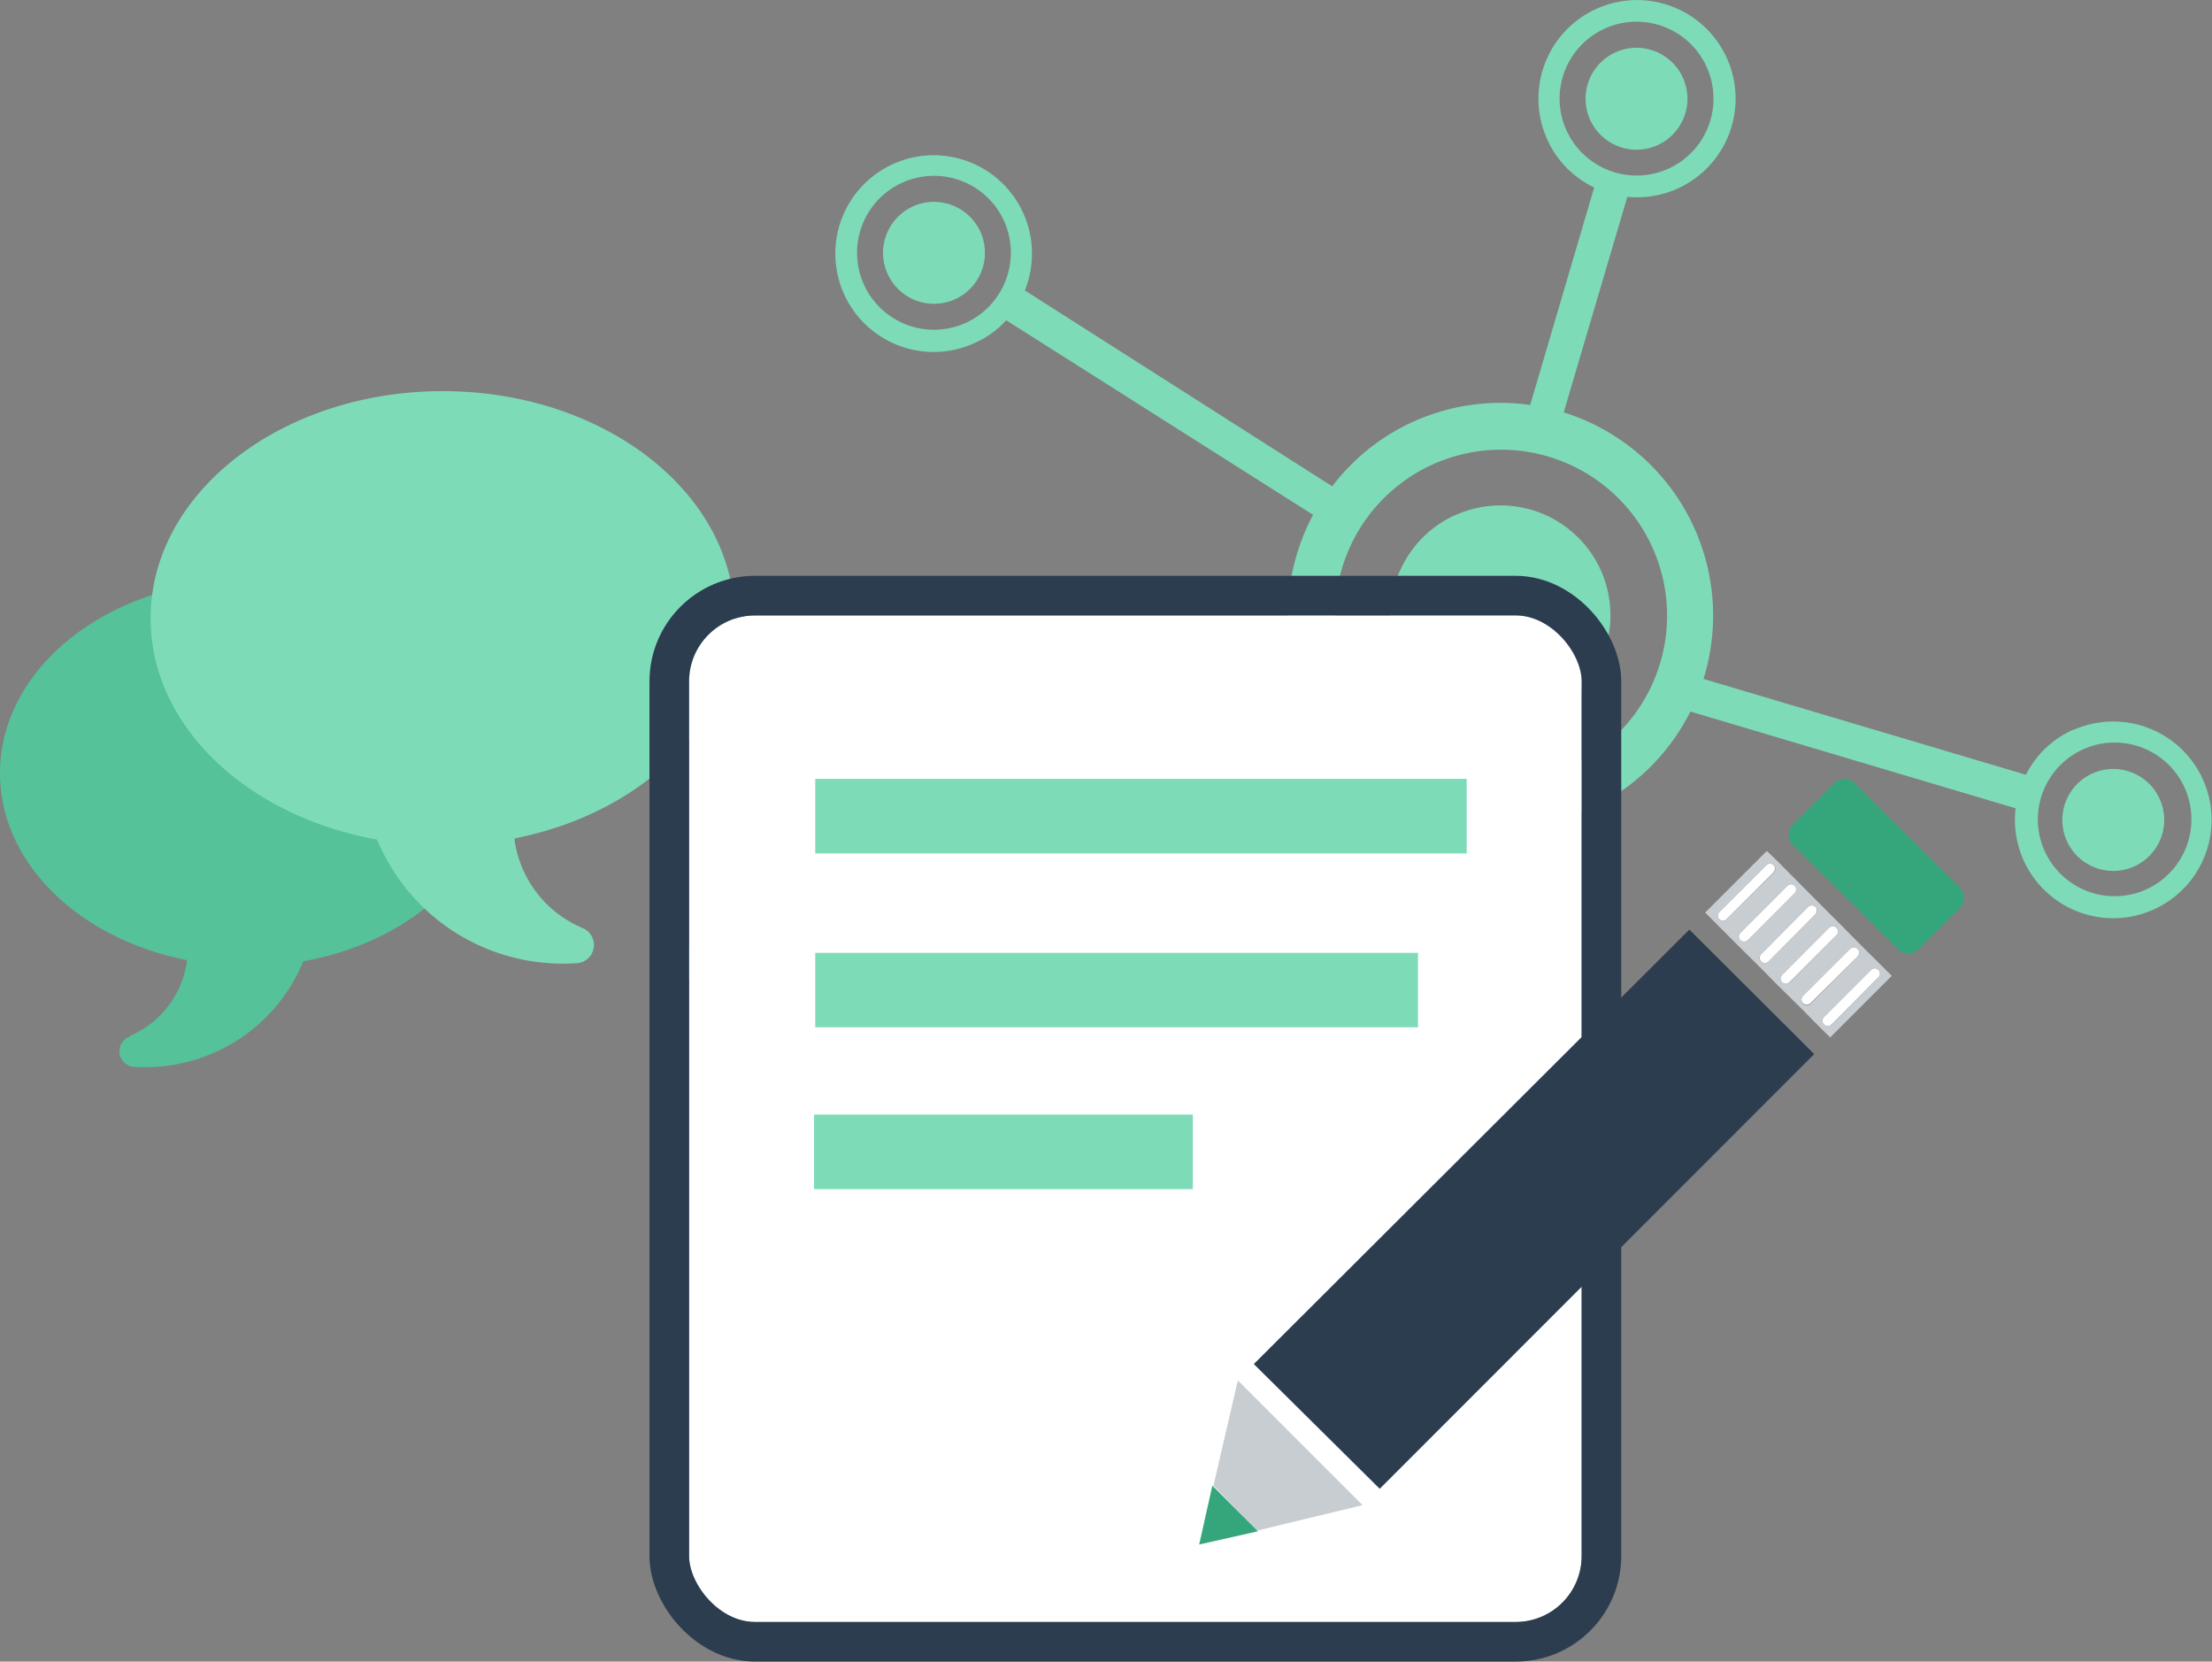 <svg id="own-media" xmlns="http://www.w3.org/2000/svg" viewBox="0 0 167.6 125.87"><rect x="0" y="0" width="167.6" height="125.87" fill="#808080" stroke="none"/><defs><style>.cls-1{fill:#7edbb8;}.cls-2{fill:#55c299;}.cls-3{fill:#fff;}.cls-4{fill:none;stroke:#2c3d50;stroke-width:3px;}.cls-5{fill:#35a67b;}.cls-6{fill:#2c3d50;}.cls-7{fill:#c8cdd2;}</style></defs><title>own-media</title><path class="cls-1" d="M110.3,39a8.33,8.33,0,1,0,11,4.22h0a8.33,8.33,0,0,0-11-4.21Z"/><path class="cls-1" d="M125.58,11a3.86,3.86,0,1,0-5.11-1.95A3.86,3.86,0,0,0,125.58,11Z"/><path class="cls-1" d="M157.1,55.27a7.39,7.39,0,0,0-3.6,3.42l-24.43-7.26a16.12,16.12,0,0,0-10.59-20.19h0l4.82-16.33A7.47,7.47,0,1,0,121,.65a7.47,7.47,0,0,0-3.79,9.86h0a7.35,7.35,0,0,0,3.58,3.69l-4.85,16.48a16,16,0,0,0-15,6.16L77.65,22A7.45,7.45,0,1,0,73.81,26a7.1,7.1,0,0,0,2.43-1.74L99.49,39a16.29,16.29,0,0,0-1.82,9.37L51.26,72.17c-.11-.35.14.32,0,0-1.69-3.78,1.22,5.52.64,2.17L98.16,51A17.74,17.74,0,0,0,99,53.18a16.06,16.06,0,0,0,6,7l-16.6,27a7.31,7.31,0,1,0,2.18,1.4l16.67-27-1.07-.66a16.09,16.09,0,0,0,21.75-6.73l.15-.29,24.64,7.33a7.45,7.45,0,1,0,4.37-5.93ZM118.68,9.86a5.83,5.83,0,1,1,7.71,2.93h0A5.85,5.85,0,0,1,118.68,9.86ZM73.15,24.47a5.83,5.83,0,1,1,2.94-7.7v0A5.85,5.85,0,0,1,73.15,24.47Zm14.7,74.92a5.83,5.83,0,1,1,3-7.72,5.82,5.82,0,0,1-3,7.72Zm31-41.25a12.58,12.58,0,1,1,6.37-16.63A12.57,12.57,0,0,1,118.81,58.14Zm43.69,9.27a5.82,5.82,0,1,1,3-7.71,5.83,5.83,0,0,1-3,7.71Z"/><path class="cls-1" d="M158.57,58.58a3.86,3.86,0,1,0,5.09,2v0A3.85,3.85,0,0,0,158.57,58.58Z"/><path class="cls-1" d="M83.9,90.51a3.87,3.87,0,1,0,5.11,2h0a3.86,3.86,0,0,0-5.1-2Z"/><path class="cls-1" d="M69.21,15.62a3.86,3.86,0,1,0,5.1,2,3.86,3.86,0,0,0-5.1-2Z"/><path class="cls-2" d="M18.79,43.94C8.41,43.94,0,50.49,0,58.57c0,6.82,6,12.55,14.15,14.16a.65.65,0,0,1,0,.19A7.24,7.24,0,0,1,9.77,78.5l.18,0h0a1.33,1.33,0,0,1,.28,0,1.33,1.33,0,0,0-.28,0h0l-.25.08a1.18,1.18,0,0,0-.53,1.58,1.2,1.2,0,0,0,1,.66h.07a12.94,12.94,0,0,0,12.74-8c8.35-1.49,14.59-7.29,14.59-14.25C37.59,50.49,29.17,43.94,18.79,43.94Zm-8,36.7a0,0,0,0,1,0,0h0Z"/><path class="cls-2" d="M10,78.44h0Z"/><path class="cls-1" d="M62.67,73.14h0Z"/><path class="cls-1" d="M11.41,46.84c0,8.18,7.34,15,17.16,16.76a15.23,15.23,0,0,0,15,9.37h.08A1.39,1.39,0,0,0,45,71.54a1.37,1.37,0,0,0-1.07-1.3h0a1.87,1.87,0,0,0-.34,0,1.87,1.87,0,0,1,.34,0h0l.21.06A8.53,8.53,0,0,1,39,63.73a1.66,1.66,0,0,1,0-.22c9.58-1.89,16.66-8.63,16.66-16.67,0-9.5-9.9-17.21-22.11-17.21S11.41,37.34,11.41,46.84ZM43,72.83h0Z"/><path class="cls-1" d="M43.93,70.24h0Z"/><rect class="cls-3" x="52.21" y="46.62" width="67.63" height="76.25" rx="5"/><rect class="cls-4" x="50.71" y="45.12" width="70.63" height="79.25" rx="6.5"/><rect class="cls-1" x="61.77" y="59" width="49.36" height="5.65"/><rect class="cls-1" x="61.77" y="72.18" width="45.67" height="5.64"/><rect class="cls-1" x="61.68" y="84.43" width="28.7" height="5.65"/><path class="cls-3" d="M142.33,73.48a.38.38,0,0,1,0,.55l0,0-3.56,3.58a.4.4,0,0,1-.57-.57l3.58-3.58a.38.38,0,0,1,.53,0Z"/><path class="cls-3" d="M140.75,71.88a.43.43,0,0,1,0,.58L137.17,76a.43.43,0,0,1-.56,0,.44.44,0,0,1,0-.59l3.57-3.55A.43.43,0,0,1,140.75,71.88Z"/><path class="cls-3" d="M139.15,70.29a.38.38,0,0,1,0,.55l0,0-3.57,3.57a.4.4,0,0,1-.56,0,.39.39,0,0,1,0-.56l3.57-3.58A.4.4,0,0,1,139.15,70.29Z"/><path class="cls-3" d="M137.56,68.69a.44.44,0,0,1,0,.57L134,72.84a.38.38,0,0,1-.55,0l0,0a.4.4,0,0,1,0-.57L137,68.69A.44.44,0,0,1,137.56,68.69Z"/><path class="cls-3" d="M136,67.11a.38.38,0,0,1,0,.54h0l-3.58,3.58a.43.43,0,0,1-.56,0,.42.42,0,0,1,0-.57l3.56-3.56a.41.41,0,0,1,.57,0Z"/><path class="cls-3" d="M134.37,65.51a.43.43,0,0,1,0,.58l-3.56,3.55a.38.38,0,0,1-.54,0l0,0a.38.38,0,0,1,0-.55l0,0,3.57-3.56a.39.39,0,0,1,.54,0Z"/><path class="cls-5" d="M148.5,67.25a1.09,1.09,0,0,1,0,1.53l-3.16,3.14a1.07,1.07,0,0,1-1.51,0h0l-8-7.93a1.07,1.07,0,0,1,0-1.5l3.17-3.18a1.1,1.1,0,0,1,1.51,0Z"/><path class="cls-6" d="M128,70.42l9.46,9.43-32.92,32.93L95,103.33Z"/><path class="cls-7" d="M142.61,73.2,141,71.6,139.42,70l-1.6-1.6-1.59-1.6-1.59-1.6-.77-.74-4.67,4.67.76.76,1.6,1.61,1.6,1.58,1.59,1.61,1.61,1.58,1.58,1.6.73.72,4.67-4.67Zm-11.8-3.56a.38.38,0,0,1-.54,0l0,0a.4.4,0,0,1,0-.55l0,0,3.57-3.55a.38.38,0,0,1,.55,0v0a.4.4,0,0,1,0,.57Zm1.58,1.6a.4.4,0,0,1-.56-.56l3.56-3.57a.41.41,0,0,1,.57,0h0a.39.39,0,0,1,0,.55h0Zm1.6,1.6a.38.38,0,0,1-.55,0l0,0a.39.39,0,0,1,0-.56L137,68.7a.4.4,0,0,1,.57.57Zm1.59,1.6a.4.4,0,0,1-.56-.56l3.57-3.58a.4.4,0,0,1,.56,0,.38.38,0,0,1,0,.55l0,0Zm1.6,1.6a.42.42,0,0,1-.57,0,.43.43,0,0,1,0-.58l3.57-3.56a.4.4,0,0,1,.57.57Zm5.16-2-3.56,3.57a.42.42,0,0,1-.57,0,.4.4,0,0,1,0-.57l3.57-3.58a.39.39,0,0,1,.54,0v0a.38.38,0,0,1,0,.55h0Z"/><path class="cls-7" d="M93.79,104.57l9.45,9.45-8,1.93-3.3-3.41Z"/><path class="cls-5" d="M95.31,116l-4.45,1,1-4.46Z"/></svg>